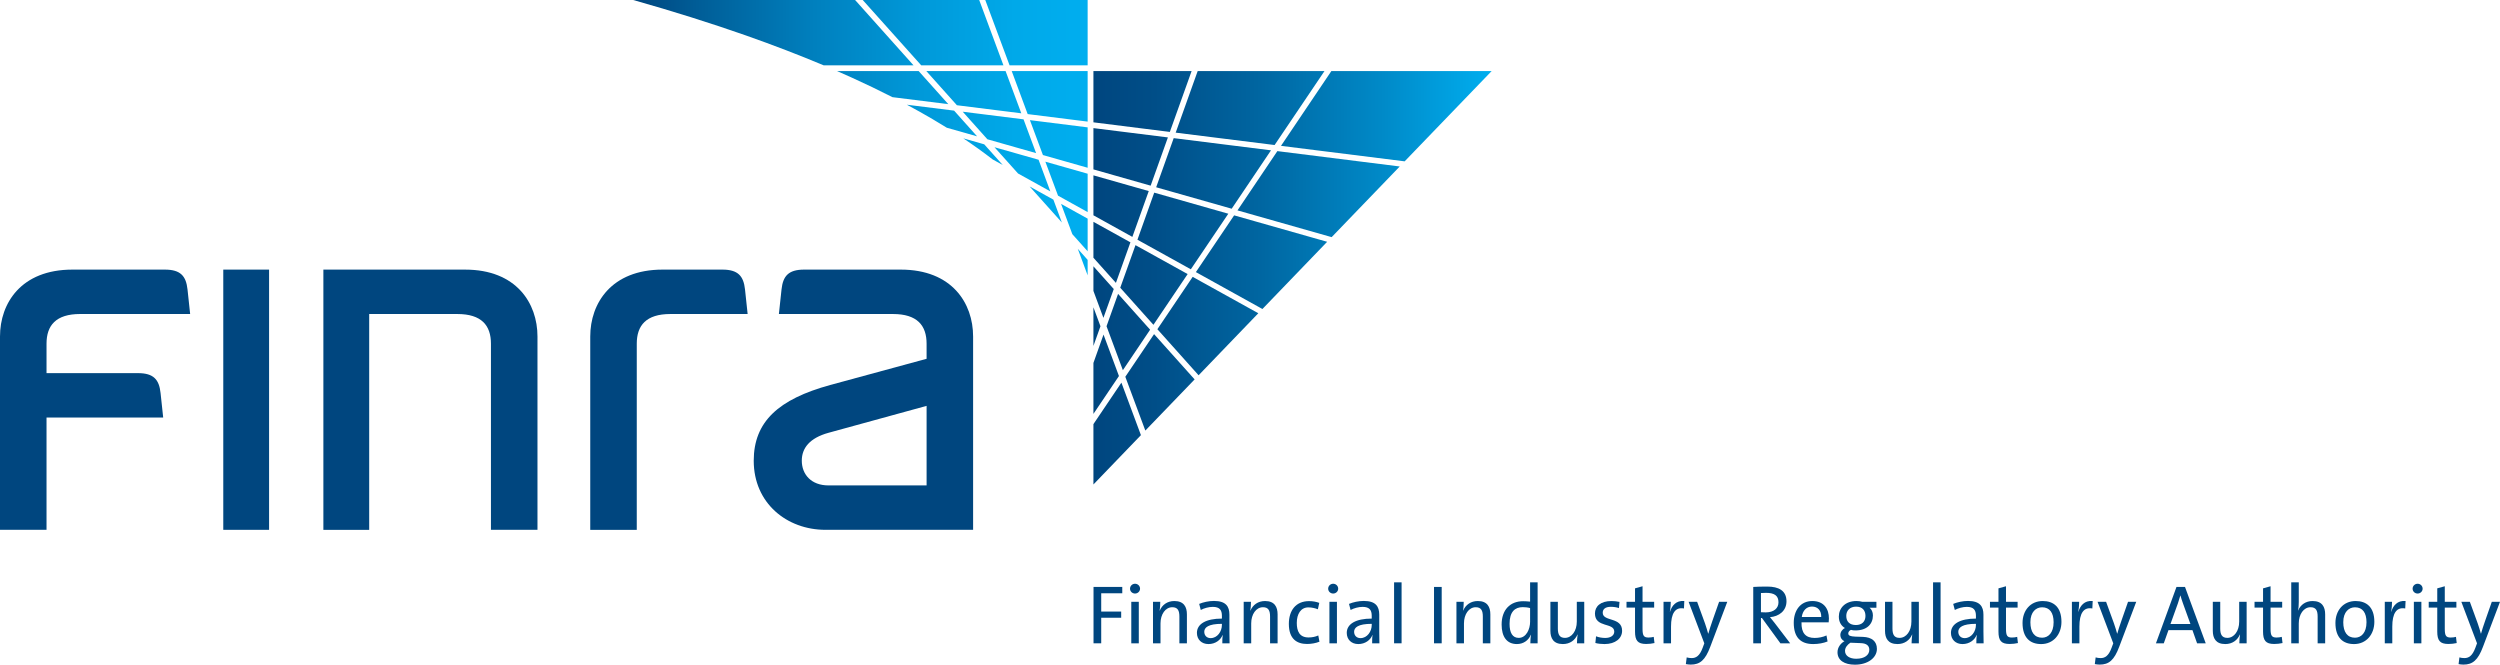 <?xml version="1.0" encoding="utf-8"?>
<!-- Generator: Adobe Illustrator 15.1.0, SVG Export Plug-In . SVG Version: 6.00 Build 0)  -->
<!DOCTYPE svg PUBLIC "-//W3C//DTD SVG 1.0//EN" "http://www.w3.org/TR/2001/REC-SVG-20010904/DTD/svg10.dtd">
<svg version="1.0" id="Layer_1" xmlns="http://www.w3.org/2000/svg" xmlns:xlink="http://www.w3.org/1999/xlink" x="0px" y="0px"
	 width="488.958px" height="130px" viewBox="0 0 488.958 130" enable-background="new 0 0 488.958 130" xml:space="preserve">
<g>
	<rect x="43.669" y="52.73" fill="#00467F" width="8.958" height="50.895"/>
	<path fill="#00467F" d="M162.029,94.938c-3.381,0-5.212-2.162-5.212-4.84c0-2.463,1.548-4.438,5.227-5.451l19.182-5.266v15.558
		H162.029z M190.323,65.809c0-6.492-4.117-13.079-14.149-13.079h-18.9c-3.072,0-4.14,1.267-4.421,3.883
		c-0.115,1.073-0.514,4.803-0.514,4.803h22.312c4.727,0,6.575,2.224,6.575,5.799v2.96l-18.866,5.129
		c-10.081,2.77-14.943,7.153-14.943,14.815c0,8.287,6.463,13.507,14.046,13.507h28.861V65.809z"/>
	<path fill="#00467F" d="M124.541,67.215c0-3.578,1.847-5.799,6.573-5.799h15.111c0,0-0.399-3.729-0.513-4.804
		c-0.285-2.616-1.352-3.882-4.421-3.882h-11.701c-10.029,0-14.146,6.587-14.146,13.079v37.819h9.098V67.215z"/>
	<path fill="#00467F" d="M89.449,61.416c4.725,0,6.572,2.224,6.572,5.799v36.411h9.101V65.809c0-6.492-4.12-13.077-14.151-13.077
		H63.247v50.895h8.962v-42.21H89.449z"/>
	<path fill="#00467F" d="M31.403,76.863c-0.279-2.615-1.35-3.884-4.419-3.884H9.1v-5.764c0-3.575,1.844-5.8,6.57-5.8h21.519
		c0,0-0.399-3.729-0.514-4.801c-0.283-2.617-1.352-3.883-4.42-3.883H14.151C4.117,52.731,0,59.317,0,65.809v37.817h9.1V81.667
		h22.817C31.917,81.667,31.52,77.935,31.403,76.863"/>
	<g>
		<defs>
			<path id="SVGID_1_" d="M212.683,53.745c0.015,0.039,0.03,0.07,0.042,0.107v-3.025l-1.927-2.162L212.683,53.745z M209.729,45.798
				l2.997,3.352v-6.388l-5.2-2.885L209.729,45.798z M207.686,43.521l-1.663-4.478l-4.646-2.571L207.686,43.521z M206.932,38.268
				l5.793,3.215v-7.506l-8.27-2.355L206.932,38.268z M199.11,33.931l6.316,3.499l-2.3-6.188l-8.62-2.445L199.11,33.931z
				 M194.156,31.188l1.973,1.09l-3.632-4.052l-4.088-1.167C190.439,28.42,192.364,29.798,194.156,31.188 M203.978,30.324
				l8.747,2.487v-7.899l-11.289-1.415L203.978,30.324z M193.114,27.238l9.529,2.709l-2.456-6.607l-11.894-1.491L193.114,27.238z
				 M182.379,23.29c0.952,0.559,1.888,1.122,2.801,1.693l5.921,1.682l-4.494-5.028l-9.236-1.155
				C179.101,21.411,180.775,22.345,182.379,23.29 M163.721,13.903c0.939,0.407,1.861,0.813,2.768,1.229
				c2.794,1.259,5.483,2.557,8.057,3.871l10.922,1.365l-5.788-6.464H163.721z M181.178,13.903l5.977,6.679l12.595,1.578
				l-3.074-8.257H181.178z M197.876,13.903l3.12,8.411l11.729,1.469v-9.879H197.876z M123.844,0
				c7.823,2.21,15.219,4.543,22.039,6.933c5.352,1.883,10.454,3.845,15.225,5.85h17.568L167.243,0H123.844z M168.734,0
				l11.448,12.783h16.077L191.515,0H168.734z M192.702,0l4.754,12.783h15.269V0H192.702z"/>
		</defs>
		<clipPath id="SVGID_2_">
			<use xlink:href="#SVGID_1_"  overflow="visible"/>
		</clipPath>
		
			<linearGradient id="SVGID_3_" gradientUnits="userSpaceOnUse" x1="75.333" y1="774.35" x2="77.535" y2="774.35" gradientTransform="matrix(40.367 0 0 -40.367 -2917.158 31285.293)">
			<stop  offset="0" style="stop-color:#00467F"/>
			<stop  offset="0.147" style="stop-color:#005E98"/>
			<stop  offset="0.4" style="stop-color:#0080BE"/>
			<stop  offset="0.634" style="stop-color:#0099D9"/>
			<stop  offset="0.842" style="stop-color:#00A9E9"/>
			<stop  offset="1" style="stop-color:#00AEEF"/>
		</linearGradient>
		<rect x="123.844" clip-path="url(#SVGID_2_)" fill="url(#SVGID_3_)" width="88.881" height="53.853"/>
	</g>
	<g>
		<defs>
			<path id="SVGID_4_" d="M213.855,82.953v11.8c0.383-0.4,3.92-4.074,9.29-9.647l-3.817-10.269L213.855,82.953z M213.855,70.986
				v9.967l4.991-7.409l-3.016-8.105L213.855,70.986z M220.093,73.691l3.914,10.521c2.814-2.916,6.084-6.32,9.642-10.005
				l-7.932-8.857L220.093,73.691z M213.855,67.659l1.378-3.851l-1.378-3.703V67.659z M216.42,63.805l3.194,8.596l5.331-7.916
				l-6.267-7.009L216.42,63.805z M226.364,64.389l8.06,9.009c3.678-3.813,7.632-7.92,11.679-12.132l-12.837-7.117L226.364,64.389z
				 M213.855,56.898l1.955,5.273l2.022-5.642l-3.977-4.448V56.898z M219.102,56.277l6.49,7.25l6.691-9.924l-10.201-5.656
				L219.102,56.277z M213.855,50.409l4.4,4.918l2.837-7.933l-7.237-4.009V50.409z M233.894,53.217l13.015,7.219
				c4.19-4.356,8.479-8.806,12.661-13.145l-18.194-5.17L233.894,53.217z M222.464,46.885l10.442,5.786l7.333-10.871l-14.494-4.122
				L222.464,46.885z M213.855,42.109l7.616,4.223l3.205-8.961l-10.82-3.076V42.109z M242.032,41.146l18.417,5.233
				c4.689-4.865,9.221-9.57,13.315-13.819l-23.932-3.004L242.032,41.146z M226.126,36.625l14.772,4.197l7.69-11.421l-19.032-2.384
				L226.126,36.625z M213.855,33.129l11.194,3.184l3.374-9.438l-14.568-1.82V33.129z M213.855,13.903v10.021l14.946,1.877
				l4.256-11.898H213.855z M234.245,13.903l-4.3,12.04l19.347,2.421l9.752-14.461H234.245z M260.391,13.903l-9.849,14.622
				l24.185,3.03c9.549-9.91,16.485-17.107,17.012-17.652H260.391z"/>
		</defs>
		<clipPath id="SVGID_5_">
			<use xlink:href="#SVGID_4_"  overflow="visible"/>
		</clipPath>
		
			<linearGradient id="SVGID_6_" gradientUnits="userSpaceOnUse" x1="76.565" y1="773.909" x2="78.767" y2="773.909" gradientTransform="matrix(35.372 0 0 -35.372 -2494.432 27429.125)">
			<stop  offset="0" style="stop-color:#00467F"/>
			<stop  offset="0.155" style="stop-color:#004E88"/>
			<stop  offset="0.41" style="stop-color:#0065A0"/>
			<stop  offset="0.728" style="stop-color:#008AC8"/>
			<stop  offset="1" style="stop-color:#00AEEF"/>
		</linearGradient>
		<rect x="213.855" y="13.903" clip-path="url(#SVGID_5_)" fill="url(#SVGID_6_)" width="77.883" height="80.85"/>
	</g>
	<polygon fill="#00467F" points="215.379,116.034 215.379,119.611 219.284,119.611 219.284,120.82 215.379,120.82 215.379,125.82 
		213.875,125.82 213.875,114.793 219.498,114.793 219.498,116.034 	"/>
	<path fill="#00467F" d="M221.995,116.086c-0.54,0-0.982-0.41-0.982-0.951c0-0.538,0.443-0.964,0.982-0.964
		c0.537,0,0.98,0.426,0.98,0.964C222.975,115.658,222.532,116.086,221.995,116.086 M221.26,117.702h1.469v8.12h-1.469V117.702z"/>
	<path fill="#00467F" d="M230.668,125.822v-5.23c0-1.16-0.31-1.828-1.39-1.828c-1.338,0-2.303,1.372-2.303,3.168v3.89h-1.469v-8.121
		h1.42c0,0.492-0.033,1.228-0.132,1.713h0.035c0.471-1.11,1.47-1.863,2.857-1.863c1.862,0,2.452,1.161,2.452,2.598v5.673H230.668z"
		/>
	<path fill="#00467F" d="M239.065,125.822c0-0.572,0-1.162,0.078-1.617h-0.03c-0.394,0.992-1.422,1.763-2.762,1.763
		c-1.338,0-2.254-0.887-2.254-2.189c0-1.75,1.781-2.794,4.887-2.794v-0.539c0-1.127-0.443-1.75-1.783-1.75
		c-0.768,0-1.698,0.246-2.353,0.605l-0.309-1.189c0.782-0.328,1.861-0.577,2.891-0.577c2.352,0,3.021,1.097,3.021,2.682v3.265
		c0,0.771,0.015,1.635,0.033,2.34H239.065z M238.983,122.011c-2.683,0-3.449,0.736-3.449,1.553c0,0.723,0.489,1.242,1.242,1.242
		c1.324,0,2.207-1.306,2.207-2.578V122.011z"/>
	<path fill="#00467F" d="M248.404,125.822v-5.23c0-1.16-0.309-1.828-1.387-1.828c-1.339,0-2.302,1.372-2.302,3.168v3.89h-1.471
		v-8.121h1.422c0,0.492-0.033,1.228-0.132,1.713h0.034c0.476-1.11,1.471-1.863,2.857-1.863c1.862,0,2.45,1.161,2.45,2.598v5.673
		H248.404z"/>
	<path fill="#00467F" d="M255.642,125.95c-1.947,0-3.565-0.933-3.565-3.921c0-2.616,1.345-4.461,3.958-4.461
		c0.736,0,1.438,0.134,1.992,0.346l-0.275,1.254c-0.509-0.212-1.181-0.374-1.85-0.374c-1.471,0-2.272,1.259-2.272,3.041
		c0,1.583,0.509,2.841,2.305,2.841c0.686,0,1.339-0.134,1.899-0.391l0.227,1.221C257.373,125.787,256.476,125.95,255.642,125.95"/>
	<path fill="#00467F" d="M260.747,116.086c-0.537,0-0.979-0.41-0.979-0.951c0-0.538,0.443-0.964,0.979-0.964
		c0.542,0,0.98,0.426,0.98,0.964C261.728,115.658,261.29,116.086,260.747,116.086 M260.011,117.702h1.471v8.12h-1.471V117.702z"/>
	<path fill="#00467F" d="M268.368,125.822c0-0.572,0-1.162,0.082-1.617h-0.031c-0.392,0.992-1.418,1.763-2.762,1.763
		c-1.336,0-2.252-0.887-2.252-2.189c0-1.75,1.779-2.794,4.882-2.794v-0.539c0-1.127-0.441-1.75-1.781-1.75
		c-0.768,0-1.697,0.246-2.352,0.605l-0.31-1.189c0.788-0.328,1.862-0.577,2.895-0.577c2.351,0,3.019,1.097,3.019,2.682v3.265
		c0,0.771,0.016,1.635,0.033,2.34H268.368z M268.287,122.011c-2.681,0-3.446,0.736-3.446,1.553c0,0.723,0.49,1.242,1.245,1.242
		c1.318,0,2.202-1.306,2.202-2.578V122.011z"/>
	<rect x="272.659" y="113.896" fill="#00467F" width="1.467" height="11.924"/>
	<rect x="280.469" y="114.795" fill="#00467F" width="1.502" height="11.027"/>
	<path fill="#00467F" d="M290.016,125.822v-5.23c0-1.16-0.31-1.828-1.39-1.828c-1.336,0-2.299,1.372-2.299,3.168v3.89h-1.472v-8.121
		h1.42c0,0.492-0.03,1.228-0.129,1.713h0.031c0.475-1.11,1.474-1.863,2.859-1.863c1.861,0,2.45,1.161,2.45,2.598v5.673H290.016z"/>
	<path fill="#00467F" d="M299.311,125.822c0-0.457,0.033-1.179,0.132-1.651l-0.036-0.018c-0.456,1.097-1.454,1.814-2.726,1.814
		c-1.996,0-2.989-1.452-2.989-3.821c0-2.843,1.634-4.558,4.197-4.558c0.438,0,0.881,0.028,1.372,0.08v-3.771h1.471v11.926H299.311z
		 M299.262,118.928c-0.491-0.135-0.979-0.181-1.436-0.181c-1.552,0-2.581,0.929-2.581,3.263c0,1.75,0.573,2.748,1.792,2.748
		c1.471,0,2.224-1.715,2.224-3.139V118.928z"/>
	<path fill="#00467F" d="M308.431,125.822c0-0.49,0.048-1.226,0.13-1.716h-0.035c-0.473,1.109-1.466,1.86-2.855,1.86
		c-1.864,0-2.438-1.16-2.438-2.595v-5.671h1.457v5.226c0,1.162,0.327,1.832,1.39,1.832c1.337,0,2.317-1.376,2.317-3.168v-3.889
		h1.455v8.121H308.431z"/>
	<path fill="#00467F" d="M313.823,125.967c-0.619,0-1.291-0.068-1.797-0.21l0.133-1.309c0.522,0.212,1.191,0.323,1.798,0.323
		c1.044,0,1.765-0.472,1.765-1.239c0-1.832-3.776-0.688-3.776-3.542c0-1.389,1.079-2.437,3.234-2.437
		c0.494,0,1.079,0.063,1.568,0.167l-0.109,1.209c-0.479-0.165-1.046-0.247-1.588-0.247c-1.078,0-1.583,0.456-1.583,1.164
		c0,1.792,3.789,0.763,3.789,3.525C317.255,124.854,315.948,125.967,313.823,125.967"/>
	<path fill="#00467F" d="M321.96,125.95c-1.669,0-2.177-0.689-2.177-2.433v-4.678h-1.665v-1.138h1.665v-2.63l1.47-0.41v3.041h2.272
		v1.138h-2.272v4.151c0,1.343,0.248,1.7,1.164,1.7c0.374,0,0.735-0.049,1.025-0.13l0.147,1.209
		C323.117,125.886,322.481,125.95,321.96,125.95"/>
	<path fill="#00467F" d="M329.356,119.005c-1.715-0.311-2.531,0.952-2.531,3.548v3.269h-1.467v-8.12h1.419
		c0,0.509-0.05,1.254-0.181,1.926h0.036c0.338-1.127,1.172-2.237,2.789-2.077L329.356,119.005z"/>
	<path fill="#00467F" d="M334.496,126.505c-0.979,2.613-2.009,3.479-3.823,3.479c-0.293,0-0.684-0.046-0.947-0.099l0.163-1.308
		c0.262,0.089,0.671,0.134,0.982,0.134c0.832,0,1.552-0.41,2.14-2.008l0.324-0.881l-3.072-8.12h1.669l1.535,4.214
		c0.261,0.734,0.438,1.372,0.618,2.008h0.037c0.145-0.573,0.49-1.599,0.797-2.5l1.309-3.723h1.601L334.496,126.505z"/>
	<path fill="#00467F" d="M348.218,125.822l-3.612-4.951h-0.193v4.951h-1.507v-11.026c0.754-0.052,1.553-0.071,2.762-0.071
		c2.172,0,3.739,0.771,3.739,2.878c0,1.88-1.485,2.973-3.231,3.105c0.308,0.391,0.664,0.797,0.945,1.173l3.007,3.94H348.218z
		 M345.406,115.951c-0.375,0-0.701,0.018-0.993,0.037v3.753c0.163,0.018,0.49,0.033,0.928,0.033c1.584,0,2.5-0.799,2.5-1.973
		C347.841,116.475,347.011,115.951,345.406,115.951"/>
	<path fill="#00467F" d="M357.66,121.718h-5.314c-0.063,2.124,0.835,3.053,2.568,3.053c0.783,0,1.601-0.163,2.318-0.486l0.211,1.176
		c-0.816,0.326-1.798,0.506-2.808,0.506c-2.469,0-3.806-1.309-3.806-4.166c0-2.435,1.327-4.25,3.625-4.25
		c2.29,0,3.252,1.553,3.252,3.416C357.706,121.163,357.688,121.392,357.66,121.718 M354.39,118.631
		c-1.062,0-1.827,0.798-1.991,2.042h3.805C356.235,119.429,355.535,118.631,354.39,118.631"/>
	<path fill="#00467F" d="M362.799,130c-2.092,0-3.415-0.863-3.415-2.433c0-0.946,0.624-1.746,1.354-2.156
		c-0.491-0.211-0.799-0.668-0.799-1.208c0-0.575,0.361-1.111,0.898-1.372c-0.736-0.444-1.191-1.179-1.191-2.24
		c0-1.633,1.223-3.041,3.443-3.041c0.443,0,0.736,0.051,1.145,0.15h2.762v1.158h-1.338c0.404,0.327,0.653,0.868,0.653,1.504
		c0,1.666-1.13,2.938-3.43,2.938c-0.328,0-0.573-0.028-0.87-0.11c-0.34,0.162-0.521,0.425-0.521,0.687
		c0,0.457,0.407,0.586,1.39,0.637l1.486,0.048c1.745,0.063,2.727,0.88,2.727,2.351C367.094,128.628,365.343,130,362.799,130
		 M363.941,125.786l-1.569-0.064c-0.147,0-0.346,0-0.475-0.017c-0.637,0.438-1.042,0.98-1.042,1.6c0,0.968,0.915,1.536,2.187,1.536
		c1.652,0,2.563-0.749,2.563-1.746C365.606,126.313,365.086,125.822,363.941,125.786 M363.025,118.648
		c-1.227,0-1.926,0.781-1.926,1.81c0,1.132,0.671,1.786,1.88,1.786c1.155,0,1.874-0.653,1.874-1.786
		C364.853,119.348,364.204,118.648,363.025,118.648"/>
	<path fill="#00467F" d="M373.875,125.822c0-0.49,0.051-1.226,0.127-1.716h-0.028c-0.474,1.109-1.47,1.86-2.861,1.86
		c-1.861,0-2.435-1.16-2.435-2.595v-5.671h1.457v5.226c0,1.162,0.325,1.832,1.386,1.832c1.343,0,2.318-1.376,2.318-3.168v-3.889
		h1.458v8.121H373.875z"/>
	<rect x="378.073" y="113.896" fill="#00467F" width="1.471" height="11.924"/>
	<path fill="#00467F" d="M386.542,125.822c0-0.572,0-1.162,0.08-1.617h-0.034c-0.393,0.992-1.418,1.763-2.762,1.763
		c-1.337,0-2.253-0.887-2.253-2.189c0-1.75,1.78-2.794,4.887-2.794v-0.539c0-1.127-0.444-1.75-1.782-1.75
		c-0.77,0-1.696,0.246-2.351,0.605l-0.315-1.189c0.787-0.328,1.868-0.577,2.896-0.577c2.35,0,3.018,1.097,3.018,2.682v3.265
		c0,0.771,0.015,1.635,0.034,2.34H386.542z M386.459,122.011c-2.681,0-3.45,0.736-3.45,1.553c0,0.723,0.49,1.242,1.243,1.242
		c1.324,0,2.207-1.306,2.207-2.578V122.011z"/>
	<path fill="#00467F" d="M393.038,125.95c-1.664,0-2.171-0.689-2.171-2.433v-4.678h-1.663v-1.138h1.663v-2.63l1.472-0.41v3.041h2.27
		v1.138h-2.27v4.151c0,1.343,0.243,1.7,1.16,1.7c0.373,0,0.735-0.049,1.028-0.13l0.145,1.209
		C394.199,125.886,393.564,125.95,393.038,125.95"/>
	<path fill="#00467F" d="M399.219,125.969c-2.207,0-3.644-1.277-3.644-4.133c0-2.388,1.5-4.285,3.952-4.285
		c2.078,0,3.659,1.145,3.659,4.069C403.187,124.07,401.616,125.969,399.219,125.969 M399.399,118.776
		c-1.181,0-2.288,0.898-2.288,2.911c0,1.958,0.8,3.038,2.288,3.038c1.206,0,2.252-0.947,2.252-3.023
		C401.651,119.855,400.9,118.776,399.399,118.776"/>
	<path fill="#00467F" d="M409.228,119.005c-1.714-0.311-2.531,0.952-2.531,3.548v3.269h-1.468v-8.12h1.421
		c0,0.509-0.049,1.254-0.183,1.926h0.035c0.339-1.127,1.173-2.237,2.793-2.077L409.228,119.005z"/>
	<path fill="#00467F" d="M414.48,126.505c-0.979,2.613-2.013,3.479-3.822,3.479c-0.293,0-0.689-0.046-0.947-0.099l0.162-1.308
		c0.265,0.089,0.668,0.134,0.982,0.134c0.831,0,1.552-0.41,2.136-2.008l0.329-0.881l-3.072-8.12h1.669l1.535,4.214
		c0.26,0.734,0.44,1.372,0.621,2.008h0.032c0.149-0.573,0.487-1.599,0.802-2.5l1.301-3.723h1.606L414.48,126.505z"/>
	<path fill="#00467F" d="M429.715,125.822l-0.911-2.58h-4.688l-0.916,2.58h-1.535l4.018-11.026h1.668l4.052,11.026H429.715z
		 M426.942,117.977c-0.198-0.537-0.345-1.027-0.477-1.501h-0.03c-0.135,0.474-0.279,0.964-0.461,1.488l-1.466,4.083h3.903
		L426.942,117.977z"/>
	<path fill="#00467F" d="M437.982,125.822c0-0.49,0.046-1.226,0.135-1.716h-0.036c-0.474,1.109-1.472,1.86-2.858,1.86
		c-1.864,0-2.435-1.16-2.435-2.595v-5.671h1.452v5.226c0,1.162,0.327,1.832,1.391,1.832c1.341,0,2.316-1.376,2.316-3.168v-3.889
		h1.457v8.121H437.982z"/>
	<path fill="#00467F" d="M444.789,125.95c-1.668,0-2.175-0.689-2.175-2.433v-4.678h-1.664v-1.138h1.664v-2.63l1.47-0.41v3.041h2.272
		v1.138h-2.272v4.151c0,1.343,0.246,1.7,1.162,1.7c0.375,0,0.735-0.049,1.029-0.13l0.149,1.209
		C445.947,125.886,445.31,125.95,444.789,125.95"/>
	<path fill="#00467F" d="M453.291,125.822v-5.23c0-1.16-0.31-1.828-1.389-1.828c-1.336,0-2.301,1.372-2.301,3.168v3.89h-1.471
		v-11.926h1.471v3.853c0,0.525-0.032,1.192-0.149,1.617l0.034,0.017c0.471-1.109,1.472-1.832,2.825-1.832
		c1.862,0,2.451,1.161,2.451,2.598v5.673H453.291z"/>
	<path fill="#00467F" d="M460.412,125.969c-2.203,0-3.641-1.277-3.641-4.133c0-2.388,1.5-4.285,3.951-4.285
		c2.075,0,3.661,1.145,3.661,4.069C464.383,124.07,462.811,125.969,460.412,125.969 M460.595,118.776
		c-1.182,0-2.291,0.898-2.291,2.911c0,1.958,0.801,3.038,2.291,3.038c1.205,0,2.252-0.947,2.252-3.023
		C462.847,119.855,462.095,118.776,460.595,118.776"/>
	<path fill="#00467F" d="M470.423,119.005c-1.714-0.311-2.531,0.952-2.531,3.548v3.269h-1.468v-8.12h1.419
		c0,0.509-0.047,1.254-0.182,1.926h0.036c0.339-1.127,1.173-2.237,2.793-2.077L470.423,119.005z"/>
	<path fill="#00467F" d="M472.845,116.086c-0.538,0-0.979-0.41-0.979-0.951c0-0.538,0.44-0.964,0.979-0.964
		c0.539,0,0.979,0.426,0.979,0.964C473.824,115.658,473.384,116.086,472.845,116.086 M472.11,117.702h1.471v8.12h-1.471V117.702z"/>
	<path fill="#00467F" d="M478.857,125.95c-1.663,0-2.171-0.689-2.171-2.433v-4.678h-1.669v-1.138h1.669v-2.63l1.472-0.41v3.041h2.27
		v1.138h-2.27v4.151c0,1.343,0.238,1.7,1.16,1.7c0.373,0,0.729-0.049,1.028-0.13l0.147,1.209
		C480.019,125.886,479.384,125.95,478.857,125.95"/>
	<path fill="#00467F" d="M485.628,126.505c-0.983,2.613-2.009,3.479-3.826,3.479c-0.29,0-0.687-0.046-0.945-0.099l0.163-1.308
		c0.258,0.089,0.669,0.134,0.978,0.134c0.834,0,1.551-0.41,2.141-2.008l0.326-0.881l-3.069-8.12h1.666l1.534,4.214
		c0.261,0.734,0.443,1.372,0.622,2.008h0.03c0.151-0.573,0.49-1.599,0.804-2.5l1.304-3.723h1.604L485.628,126.505z"/>
</g>
</svg>
